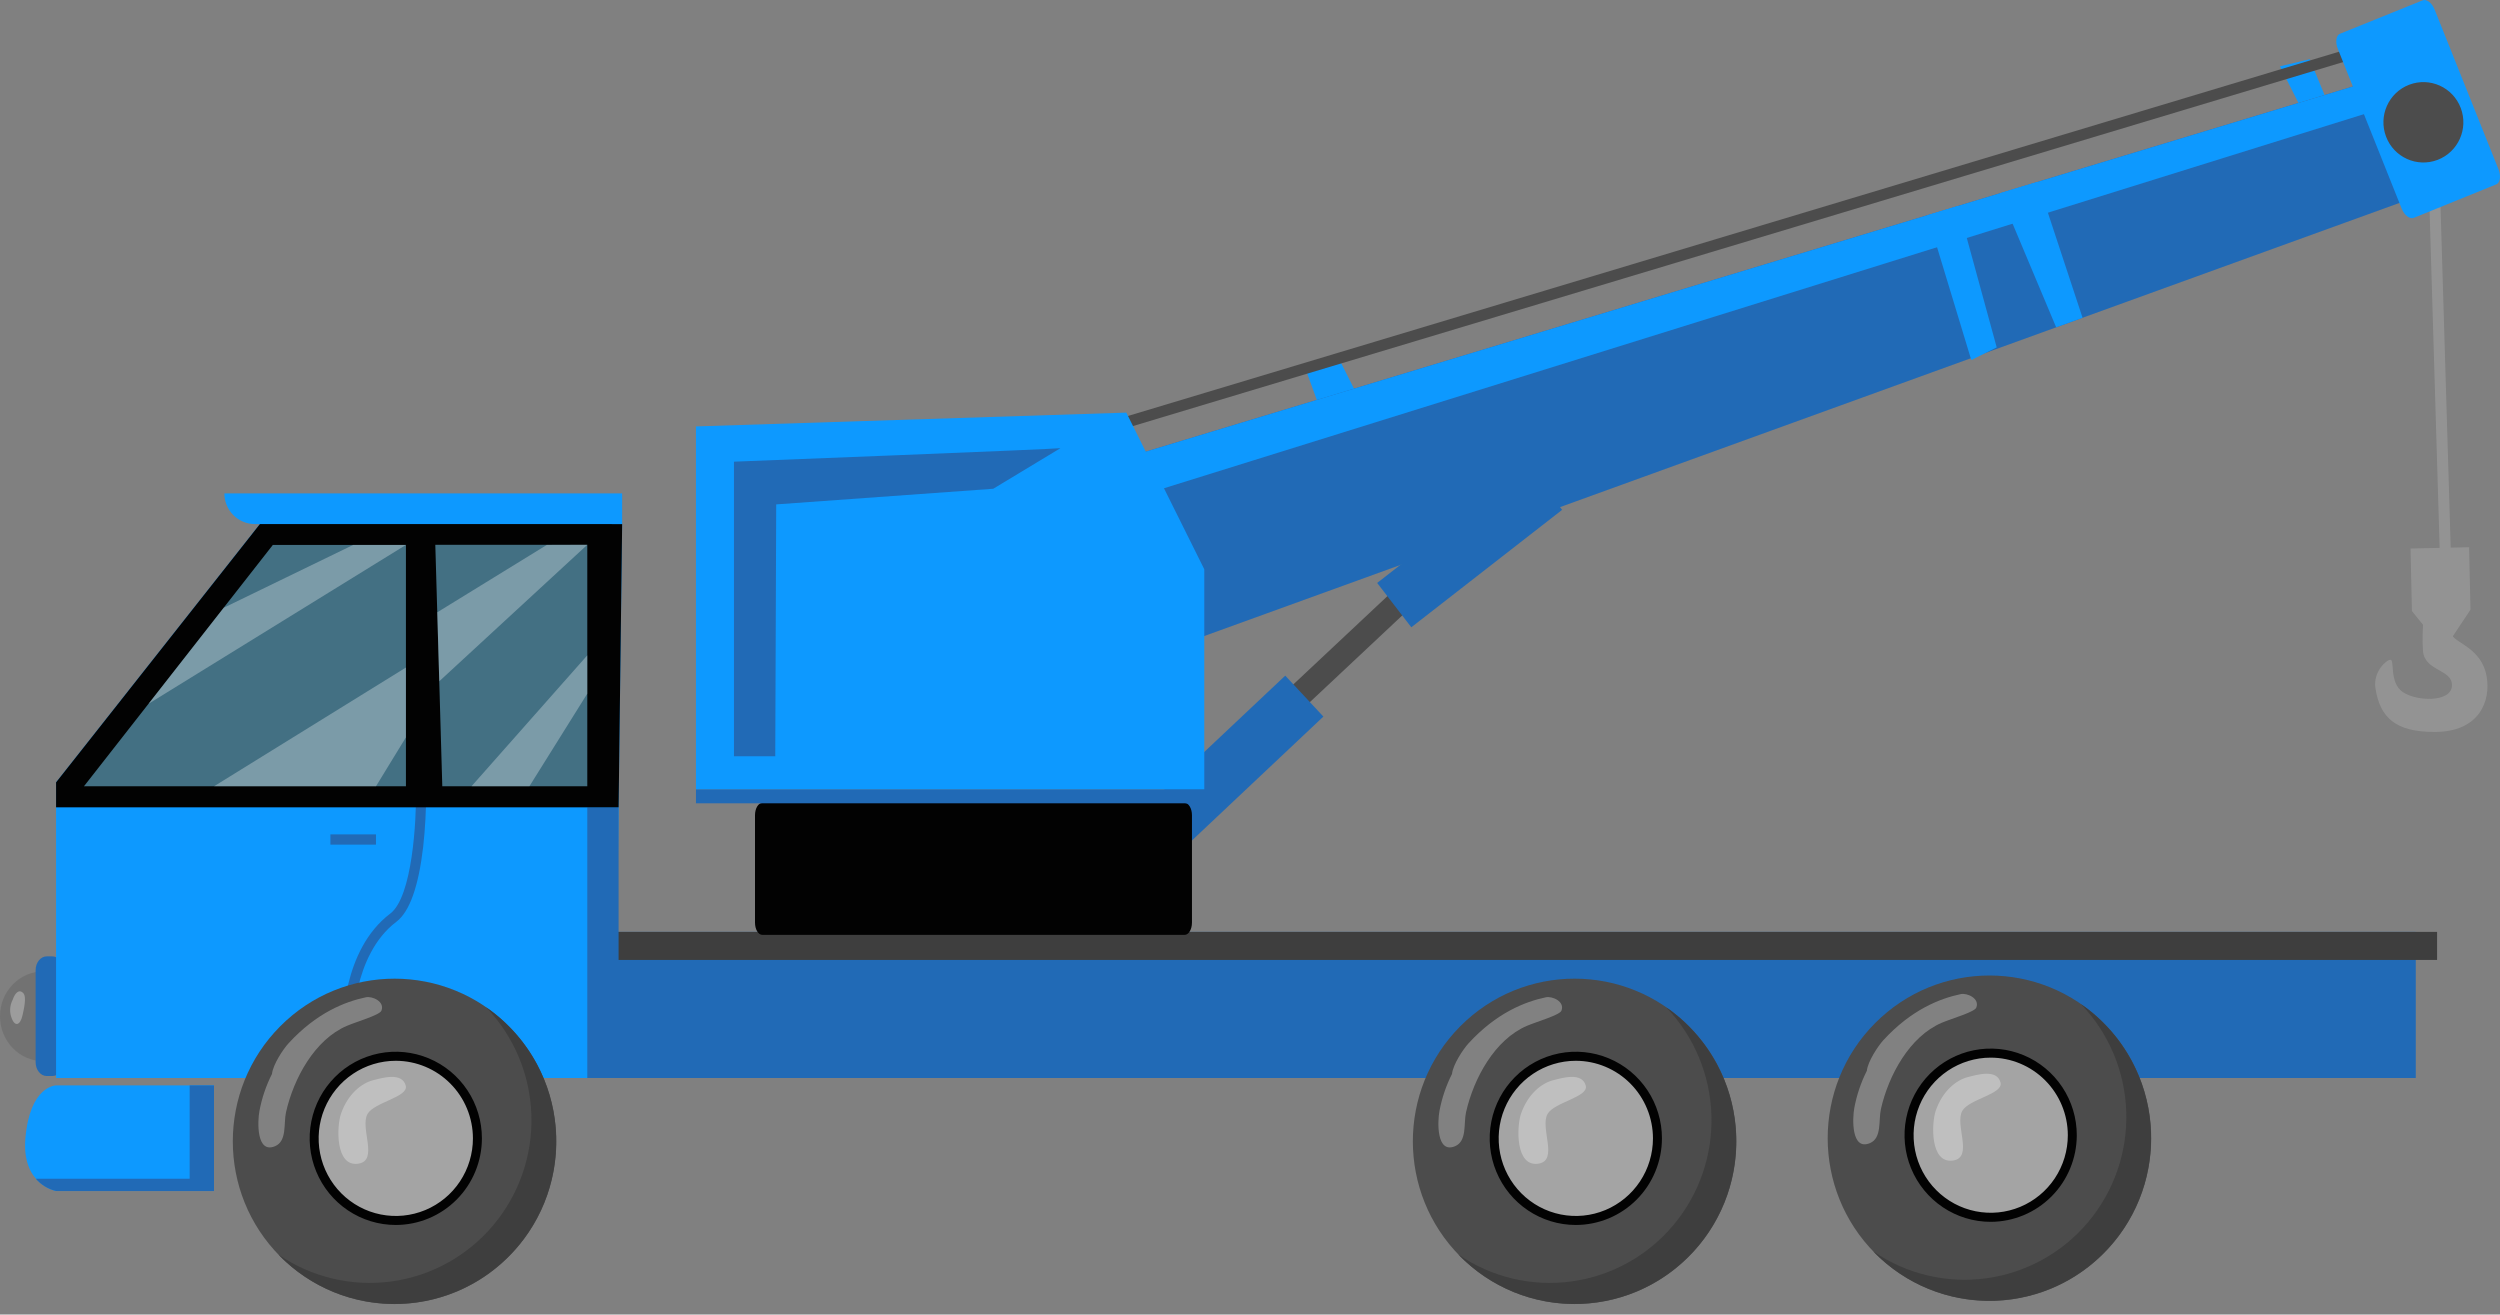 <svg width="310" height="163" viewBox="0 0 310 163" fill="none" xmlns="http://www.w3.org/2000/svg">
<rect x="0" y="0" width="310" height="163" fill="#808080" stroke="none"/>
<g clip-path="url(#clip0_5497_40679)">
<path d="M5.364 120.456C2.403 120.456 0 122.945 0 126.019C0 129.092 2.403 131.584 5.364 131.584V120.456Z" fill="#727272"/>
<path d="M7.874 131.718C7.874 132.661 7.255 133.428 6.492 133.428H5.799C5.036 133.428 4.417 132.661 4.417 131.718V120.302C4.417 119.356 5.036 118.589 5.799 118.589H6.492C7.255 118.589 7.874 119.356 7.874 120.302V131.718Z" fill="#216AB6"/>
<path opacity="0.3" d="M2.878 123.139C2.302 122.56 1.807 123.266 1.568 123.981C1.239 124.614 1.168 125.352 1.373 126.036C1.81 127.46 2.524 127.136 2.791 125.894C2.912 125.327 3.358 123.608 2.878 123.139Z" fill="white"/>
<path d="M76.284 133.671H6.953V97.011L32.366 64.808L77.147 64.985L76.284 133.671Z" fill="#0D99FF"/>
<path d="M26.536 134.589V147.689H6.967C6.967 147.689 2.651 146.931 3.151 141.139C3.712 134.589 6.953 134.589 6.953 134.589H26.536Z" fill="#0D99FF"/>
<path d="M23.517 134.589V146.166H4.443C5.101 146.925 5.979 147.456 6.953 147.686H26.536V134.589H23.517Z" fill="#216AB6"/>
<path d="M299.557 115.553H76.284V133.672H299.557V115.553Z" fill="#216AB6"/>
<path d="M209.434 155.793C217.268 147.915 217.268 135.141 209.434 127.263C201.601 119.384 188.901 119.384 181.068 127.263C173.235 135.141 173.235 147.915 181.068 155.793C188.901 163.671 201.601 163.671 209.434 155.793Z" fill="#4C4C4C"/>
<path d="M206.599 124.896C210.05 128.491 212.052 133.247 212.216 138.242C212.38 143.237 210.694 148.116 207.486 151.933C204.278 155.749 199.775 158.232 194.851 158.901C189.926 159.569 184.93 158.375 180.831 155.55C182.78 157.575 185.129 159.166 187.728 160.222C190.326 161.277 193.115 161.773 195.915 161.678C198.716 161.583 201.465 160.899 203.987 159.67C206.508 158.441 208.745 156.694 210.555 154.542C212.364 152.39 213.704 149.88 214.49 147.175C215.276 144.47 215.489 141.629 215.116 138.836C214.744 136.043 213.793 133.359 212.326 130.958C210.859 128.557 208.908 126.492 206.599 124.896Z" fill="#3E3E3E"/>
<path d="M202.559 148.355C206.512 144.38 206.512 137.935 202.559 133.959C198.607 129.984 192.198 129.984 188.246 133.959C184.293 137.935 184.293 144.38 188.246 148.355C192.198 152.331 198.607 152.331 202.559 148.355Z" fill="#A4A4A4"/>
<path d="M195.401 151.897C193.289 151.897 191.224 151.267 189.468 150.087C187.712 148.907 186.343 147.229 185.535 145.267C184.726 143.304 184.515 141.144 184.927 139.061C185.339 136.977 186.356 135.063 187.85 133.561C189.343 132.059 191.246 131.036 193.318 130.621C195.389 130.207 197.537 130.42 199.488 131.233C201.439 132.046 203.107 133.422 204.281 135.189C205.454 136.955 206.081 139.032 206.081 141.156C206.077 144.004 204.951 146.734 202.949 148.748C200.947 150.761 198.233 151.894 195.401 151.897ZM195.401 131.538C193.509 131.538 191.66 132.102 190.086 133.16C188.513 134.217 187.287 135.72 186.563 137.478C185.839 139.236 185.65 141.171 186.019 143.037C186.389 144.903 187.3 146.618 188.638 147.963C189.976 149.308 191.681 150.225 193.537 150.595C195.392 150.966 197.316 150.775 199.064 150.047C200.812 149.318 202.305 148.085 203.356 146.502C204.407 144.919 204.967 143.059 204.967 141.156C204.964 138.606 203.955 136.161 202.162 134.357C200.368 132.554 197.937 131.54 195.401 131.538Z" fill="#020202"/>
<path opacity="0.3" d="M196.635 134.624C196.187 132.913 193.74 133.654 192.558 133.958C191.199 134.308 189.467 135.616 188.606 138.106C188.063 139.68 187.887 144.719 190.748 144.297C193.32 143.918 190.914 139.86 191.899 138.129C192.725 136.667 197.01 136.036 196.635 134.624Z" fill="white"/>
<path opacity="0.3" d="M191.694 123.663C189.104 124.207 185.565 125.59 182.1 129.373C181.435 130.097 180.166 132.007 180.051 133.165C179.315 134.618 178.79 136.17 178.491 137.773C178.252 139.046 178.091 143.104 180.428 142.129C181.933 141.498 181.475 139.307 181.789 137.912C182.739 133.703 185.357 128.896 189.343 127.202C190.494 126.707 193.398 125.871 193.614 125.333C194.077 124.192 192.486 123.495 191.694 123.663Z" fill="white"/>
<path d="M260.875 155.402C268.708 147.523 268.708 134.75 260.875 126.872C253.042 118.993 240.342 118.993 232.508 126.872C224.675 134.75 224.675 147.523 232.508 155.402C240.342 163.28 253.042 163.28 260.875 155.402Z" fill="#4C4C4C"/>
<path d="M258.039 124.505C261.49 128.1 263.492 132.857 263.656 137.852C263.82 142.847 262.134 147.725 258.926 151.542C255.718 155.359 251.215 157.842 246.291 158.51C241.366 159.178 236.37 157.984 232.271 155.159C234.22 157.184 236.569 158.775 239.167 159.831C241.766 160.886 244.555 161.383 247.355 161.288C250.156 161.193 252.905 160.509 255.427 159.279C257.948 158.05 260.185 156.303 261.994 154.151C263.804 151.999 265.144 149.489 265.93 146.784C266.715 144.079 266.929 141.238 266.556 138.445C266.183 135.652 265.233 132.968 263.766 130.567C262.299 128.166 260.348 126.101 258.039 124.505Z" fill="#3E3E3E"/>
<path d="M246.841 150.945C252.431 150.945 256.962 146.387 256.962 140.765C256.962 135.143 252.431 130.586 246.841 130.586C241.252 130.586 236.72 135.143 236.72 140.765C236.72 146.387 241.252 150.945 246.841 150.945Z" fill="#A4A4A4"/>
<path d="M246.842 151.507C244.729 151.507 242.665 150.877 240.908 149.696C239.152 148.516 237.783 146.839 236.975 144.876C236.167 142.913 235.955 140.754 236.367 138.67C236.779 136.586 237.796 134.673 239.29 133.17C240.784 131.668 242.686 130.645 244.758 130.231C246.83 129.816 248.977 130.029 250.928 130.842C252.88 131.655 254.548 133.032 255.721 134.798C256.895 136.564 257.521 138.641 257.521 140.765C257.518 143.613 256.392 146.343 254.39 148.357C252.388 150.371 249.673 151.503 246.842 151.507ZM246.842 131.147C244.95 131.149 243.102 131.714 241.53 132.771C239.958 133.829 238.734 135.331 238.011 137.089C237.288 138.846 237.099 140.78 237.469 142.645C237.839 144.511 238.75 146.224 240.087 147.568C241.425 148.913 243.129 149.828 244.984 150.199C246.839 150.57 248.761 150.379 250.508 149.651C252.255 148.923 253.748 147.69 254.799 146.108C255.849 144.527 256.41 142.667 256.41 140.765C256.407 138.215 255.398 135.769 253.604 133.966C251.81 132.163 249.378 131.149 246.842 131.147Z" fill="#020202"/>
<path opacity="0.3" d="M248.065 134.233C247.616 132.519 245.17 133.263 243.987 133.567C242.629 133.917 240.896 135.223 240.036 137.715C239.492 139.286 239.316 144.328 242.177 143.906C244.752 143.527 242.344 139.466 243.328 137.738C244.168 136.276 248.45 135.657 248.065 134.233Z" fill="white"/>
<path opacity="0.3" d="M243.135 123.269C240.545 123.816 237.005 125.2 233.54 128.98C232.876 129.706 231.609 131.617 231.491 132.774C230.756 134.23 230.231 135.785 229.934 137.391C229.696 138.664 229.537 142.722 231.871 141.747C233.376 141.116 232.919 138.922 233.232 137.527C234.182 133.318 236.801 128.514 240.787 126.818C241.938 126.326 244.841 125.489 245.057 124.951C245.518 123.802 243.926 123.104 243.135 123.269Z" fill="white"/>
<path d="M302.198 115.553H76.284V119.032H302.198V115.553Z" fill="#3E3E3E"/>
<path d="M76.704 100.111H72.825V133.671H76.704V100.111Z" fill="#216AB6"/>
<path d="M43.15 128.178C42.984 128.178 42.825 128.113 42.707 127.997C42.589 127.88 42.52 127.722 42.516 127.556C42.516 127.159 42.378 117.831 48.396 113.281C51.15 111.197 51.633 101.651 51.584 98.149C51.583 97.979 51.648 97.816 51.765 97.695C51.883 97.573 52.043 97.504 52.212 97.501C52.378 97.501 52.538 97.568 52.656 97.686C52.775 97.804 52.843 97.964 52.845 98.132C52.849 100.43 52.725 102.727 52.474 105.011C51.898 109.932 50.793 113.055 49.15 114.299C43.647 118.462 43.774 127.437 43.777 127.527C43.78 127.696 43.716 127.859 43.6 127.982C43.483 128.104 43.323 128.174 43.155 128.178H43.15Z" fill="#216AB6"/>
<path d="M46.62 103.463H40.971V104.736H46.62V103.463Z" fill="#216AB6"/>
<path d="M6.953 100.111H76.707L77.147 64.985L32.366 64.808L6.953 97.011V100.111Z" fill="#020202"/>
<path d="M33.834 67.569L10.409 97.5H50.335V67.569H33.834Z" fill="#437083"/>
<path d="M53.978 67.552L54.845 97.5H72.825V67.552H53.978Z" fill="#437083"/>
<path d="M63.109 155.794C70.942 147.916 70.942 135.143 63.109 127.264C55.276 119.386 42.576 119.386 34.743 127.264C26.91 135.143 26.91 147.916 34.743 155.794C42.576 163.673 55.276 163.673 63.109 155.794Z" fill="#4C4C4C"/>
<path d="M60.275 124.896C63.727 128.491 65.728 133.247 65.892 138.242C66.056 143.237 64.371 148.116 61.162 151.933C57.954 155.749 53.452 158.232 48.527 158.901C43.602 159.569 38.607 158.375 34.507 155.55C36.456 157.575 38.806 159.166 41.404 160.222C44.002 161.277 46.791 161.773 49.592 161.678C52.392 161.583 55.142 160.899 57.663 159.67C60.184 158.441 62.422 156.694 64.231 154.542C66.04 152.39 67.38 149.88 68.166 147.175C68.952 144.47 69.165 141.629 68.793 138.836C68.42 136.043 67.469 133.359 66.002 130.958C64.535 128.557 62.584 126.492 60.275 124.896Z" fill="#3E3E3E"/>
<path d="M56.234 148.354C60.186 144.378 60.186 137.933 56.234 133.958C52.281 129.982 45.873 129.982 41.92 133.958C37.968 137.933 37.968 144.378 41.92 148.354C45.873 152.329 52.281 152.329 56.234 148.354Z" fill="#A4A4A4"/>
<path d="M49.077 151.897C46.965 151.897 44.9 151.267 43.144 150.087C41.388 148.907 40.019 147.229 39.211 145.267C38.403 143.304 38.191 141.144 38.603 139.061C39.015 136.977 40.032 135.063 41.526 133.561C43.019 132.059 44.922 131.036 46.994 130.621C49.066 130.207 51.213 130.42 53.164 131.233C55.116 132.046 56.783 133.422 57.957 135.189C59.13 136.955 59.757 139.032 59.757 141.156C59.754 144.004 58.628 146.734 56.626 148.748C54.623 150.761 51.909 151.894 49.077 151.897ZM49.077 131.538C47.185 131.538 45.336 132.102 43.763 133.16C42.19 134.217 40.964 135.72 40.239 137.478C39.516 139.236 39.326 141.171 39.696 143.037C40.065 144.903 40.976 146.618 42.314 147.963C43.653 149.308 45.357 150.225 47.213 150.595C49.069 150.966 50.992 150.775 52.74 150.047C54.488 149.318 55.982 148.085 57.032 146.502C58.083 144.919 58.644 143.059 58.643 141.156C58.64 138.606 57.631 136.161 55.838 134.357C54.044 132.554 51.613 131.54 49.077 131.538Z" fill="#020202"/>
<path opacity="0.3" d="M50.312 134.624C49.863 132.913 47.417 133.654 46.234 133.958C44.876 134.308 43.144 135.616 42.283 138.106C41.739 139.68 41.564 144.719 44.424 144.297C47 143.918 44.591 139.86 45.575 138.129C46.404 136.667 50.686 136.036 50.312 134.624Z" fill="white"/>
<path opacity="0.3" d="M45.371 123.663C42.781 124.207 39.244 125.59 35.777 129.373C35.112 130.097 33.846 132.007 33.728 133.165C32.992 134.618 32.467 136.17 32.168 137.773C31.929 139.046 31.771 143.104 34.105 142.129C35.612 141.498 35.152 139.307 35.466 137.912C36.415 133.703 39.034 128.896 43.02 127.202C44.171 126.707 47.075 125.871 47.291 125.333C47.754 124.192 46.163 123.495 45.371 123.663Z" fill="white"/>
<path opacity="0.3" d="M27.733 75.367L43.797 67.569H50.335L18.415 87.271L27.733 75.367Z" fill="white"/>
<path opacity="0.3" d="M26.536 97.501L50.335 82.771V91.428L46.62 97.501H26.536Z" fill="white"/>
<path opacity="0.3" d="M54.22 75.926L67.803 67.57L72.825 67.552L54.468 84.479L54.22 75.926Z" fill="white"/>
<path opacity="0.3" d="M58.465 97.5L72.825 81.26V86.012L65.645 97.5H58.465Z" fill="white"/>
<path d="M304.512 73.79C304.512 73.79 303.649 77.842 304.066 78.774C304.483 79.706 307.715 80.409 308.337 83.833C308.895 86.913 307.453 90.78 301.856 90.762C297.07 90.762 295.119 88.999 294.555 85.344C294.238 83.277 295.922 81.813 296.414 81.813C296.967 81.813 296.23 84.655 297.954 85.822C299.677 86.988 303.951 87.118 304.043 85.034C304.135 82.95 300.67 83.28 300.452 80.73C300.233 78.18 300.757 74.148 300.757 74.148L304.512 73.79Z" fill="#939393"/>
<path d="M306.167 67.856L306.34 75.604L302.998 80.626L299.079 75.769L298.906 68.018L306.167 67.856Z" fill="#939393"/>
<path d="M285.038 12.819L168.888 50.169L168.29 48.979L285.021 12.788L285.038 12.819Z" fill="#0D99FF"/>
<path d="M285.688 14.11L285.038 12.819L288.25 11.786L285.688 14.11Z" fill="#0D99FF"/>
<path d="M282.719 8.223L286.408 7.34L288.25 11.786L285.021 12.788L282.719 8.223Z" fill="#0D99FF"/>
<path d="M161.933 45.876L165.815 44.056L168.29 48.979L163.593 50.435L161.933 45.876Z" fill="#0D99FF"/>
<path d="M299.039 3.704L117.816 58.213L118.208 59.533L299.431 5.024L299.039 3.704Z" fill="#4C4C4C"/>
<path d="M302.275 13.877L300.905 13.918L302.704 74.246L304.074 74.205L302.275 13.877Z" fill="#939393"/>
<path d="M173.854 72.219L158.341 86.773L160.385 88.977L175.898 74.422L173.854 72.219Z" fill="#4C4C4C"/>
<path d="M189.468 57.722L170.769 72.285L175.002 77.784L193.702 63.222L189.468 57.722Z" fill="#216AB6"/>
<path d="M159.37 83.78L142.113 100.045L146.842 105.12L164.099 88.856L159.37 83.78Z" fill="#216AB6"/>
<path d="M302.132 23.497L139.031 82.6L131.52 59.199L296.123 9.404L302.132 23.497Z" fill="#216AB6"/>
<path d="M93.62 114.403C93.62 115.243 94.023 115.923 94.524 115.923H146.899C147.397 115.923 147.803 115.243 147.803 114.403V101.089C147.803 100.25 147.397 99.567 146.899 99.567H94.524C94.023 99.567 93.62 100.25 93.62 101.089V114.403Z" fill="#020202"/>
<path d="M151.604 97.871H86.299V99.61H151.604V97.871Z" fill="#216AB6"/>
<path d="M296.123 9.404L297.559 12.773L142.289 61.181L138.484 57.092L296.123 9.404Z" fill="#0D99FF"/>
<path d="M297.804 25.861C298.138 26.692 298.805 27.204 299.297 27.019L309.528 22.866C310.02 22.669 310.147 21.833 309.816 21.002L301.893 1.187C301.562 0.356 300.895 -0.156 300.402 0.044L290.172 4.18C289.68 4.379 289.55 5.213 289.884 6.044L297.804 25.861Z" fill="#0D99FF"/>
<path d="M302.262 19.824C304.821 18.846 306.106 15.967 305.134 13.394C304.162 10.821 301.299 9.528 298.741 10.506C296.183 11.484 294.897 14.362 295.869 16.935C296.842 19.508 299.704 20.802 302.262 19.824Z" fill="#4C4C4C"/>
<path d="M252.675 22.547L258.237 39.404L254.965 40.588L247.978 23.968L252.675 22.547Z" fill="#0D99FF"/>
<path d="M242.795 25.537L247.592 43.074L244.441 44.649L238.991 26.689L242.795 25.537Z" fill="#0D99FF"/>
<path d="M86.299 97.871V52.877L139.664 51.164L149.331 70.588V97.871H86.299Z" fill="#0D99FF"/>
<path d="M131.497 55.572C131.02 55.691 91.013 57.248 91.013 57.248V93.778H96.132L96.25 62.545L123.16 60.606L131.497 55.572Z" fill="#216AB6"/>
<path d="M77.147 64.985H31.604C30.601 64.985 29.639 64.584 28.93 63.871C28.221 63.158 27.822 62.19 27.822 61.182H77.147V64.985Z" fill="#0D99FF"/>
</g>
<defs>
<clipPath id="clip0_5497_40679">
<rect width="310" height="163" fill="white"/>
</clipPath>
</defs>
</svg>
